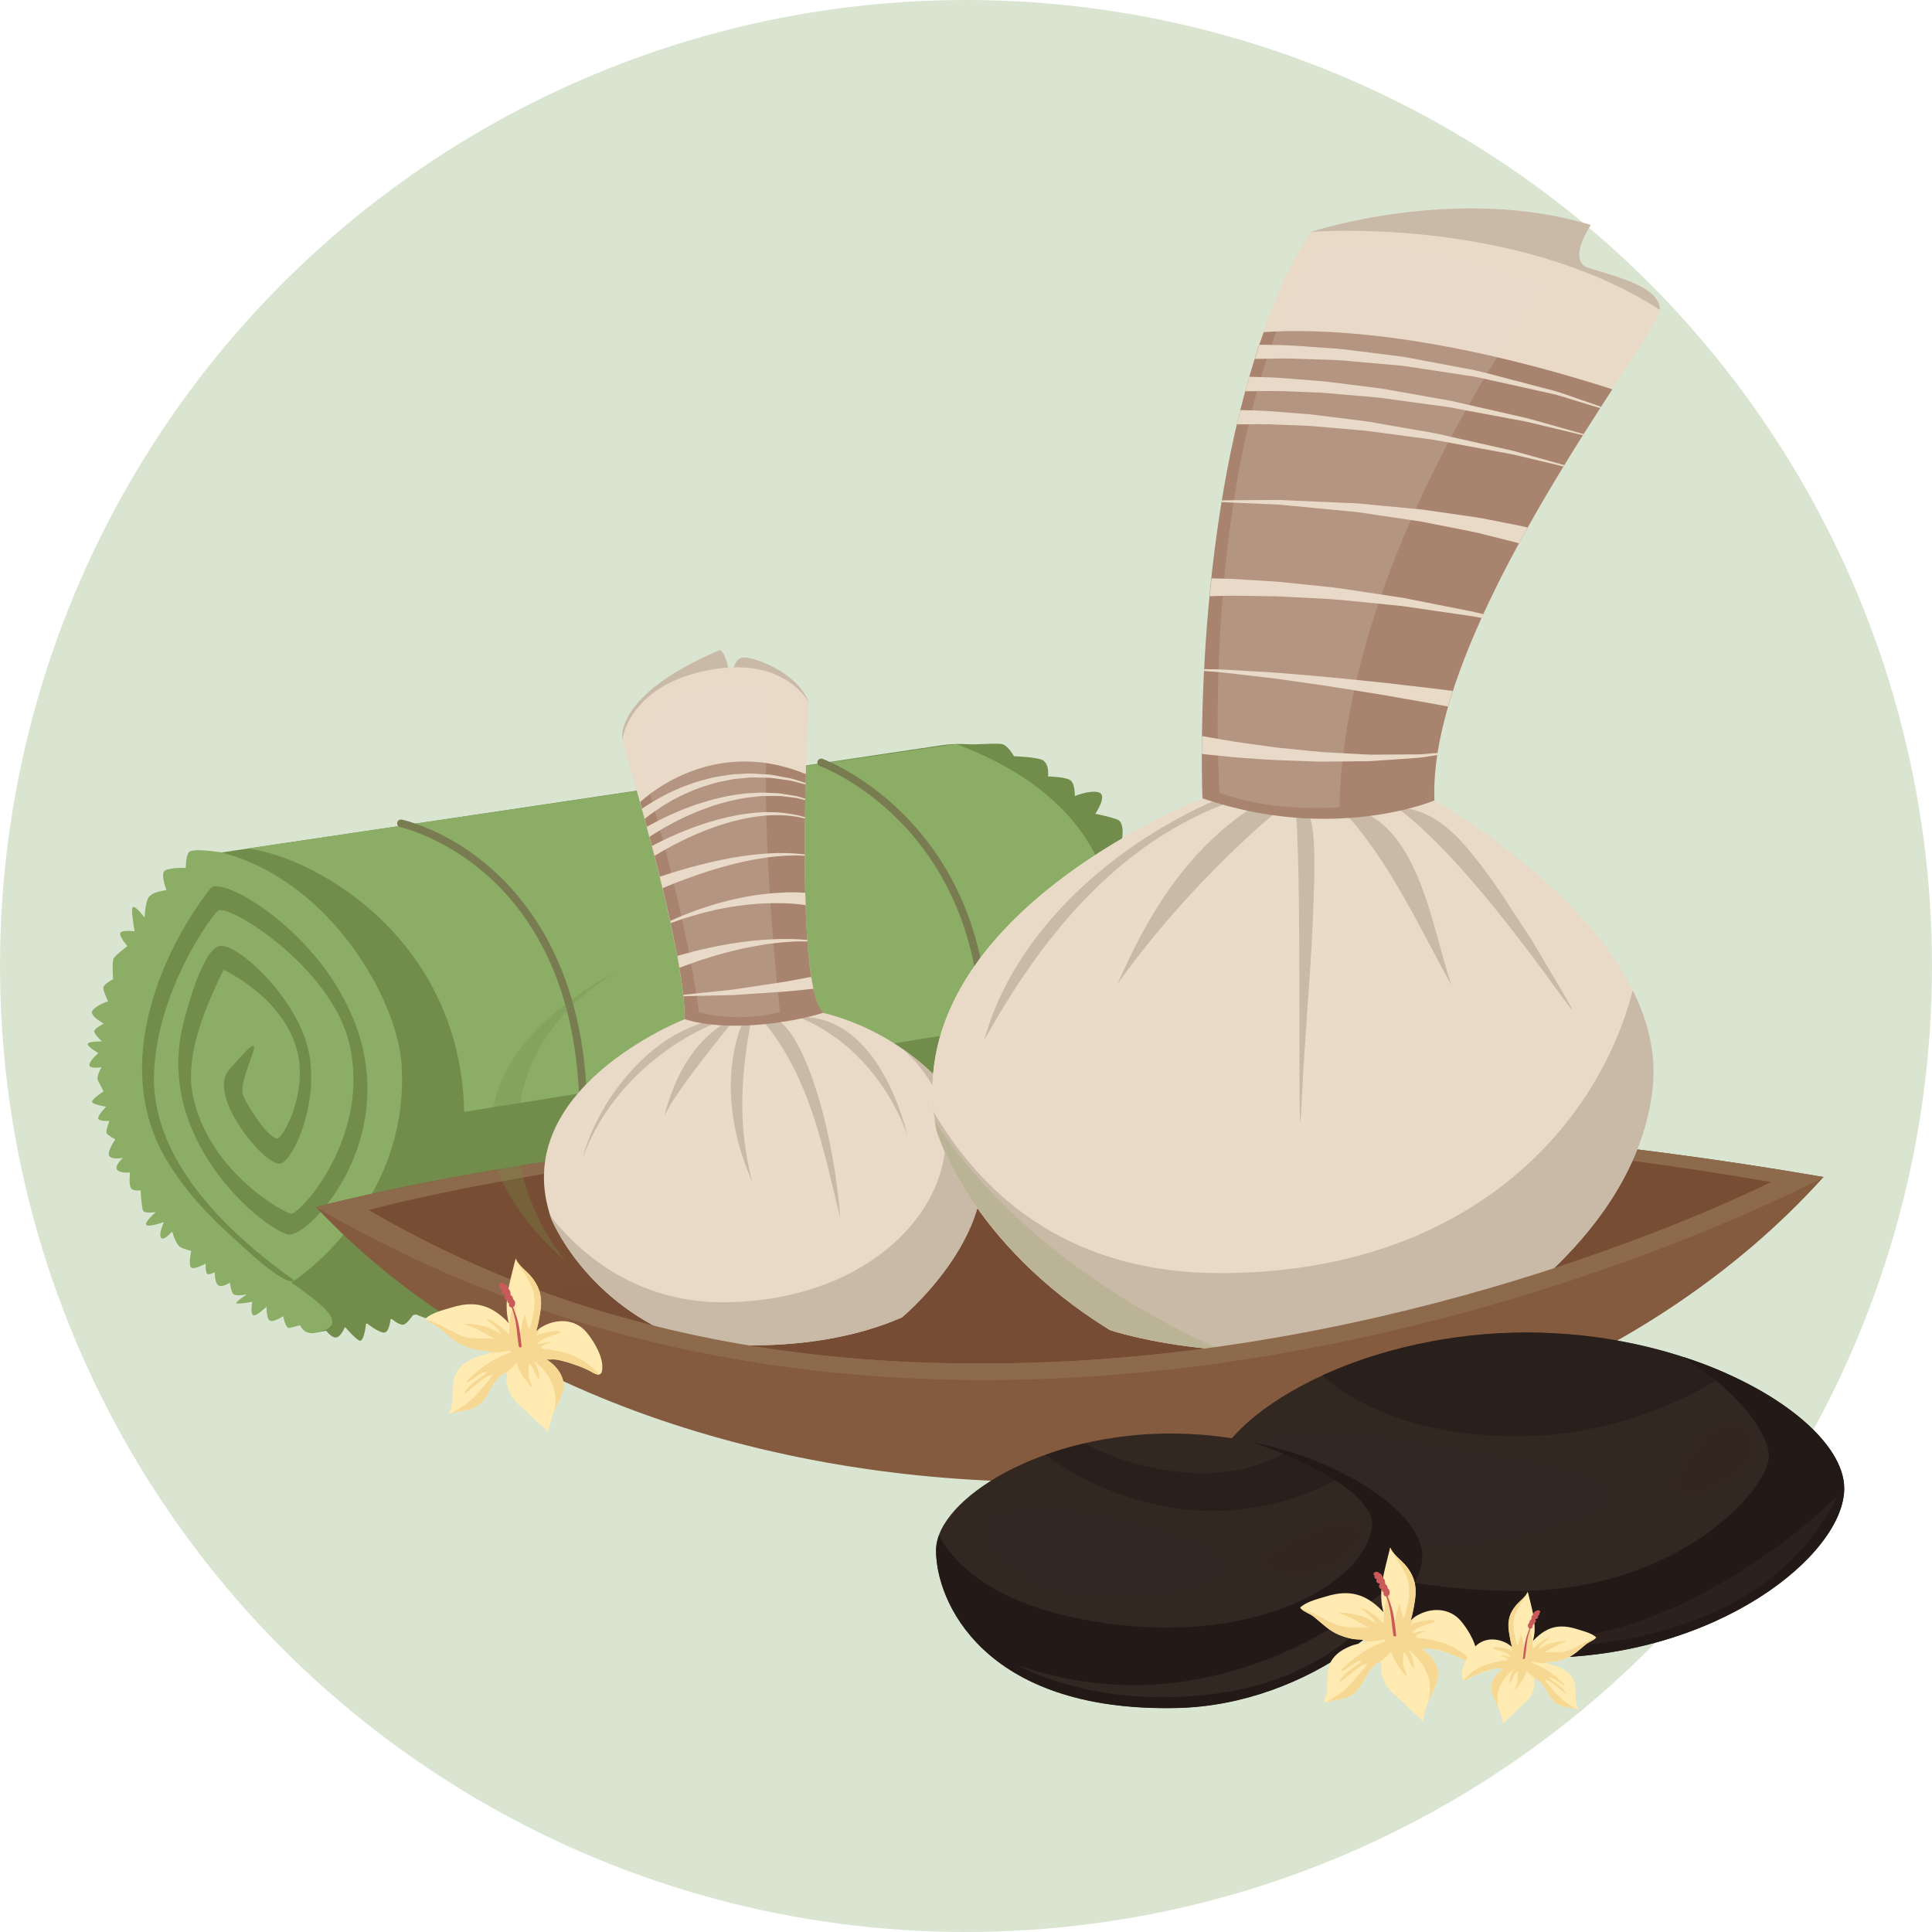 <?xml version="1.0" encoding="UTF-8"?>
<svg xmlns="http://www.w3.org/2000/svg" viewBox="0 0 220 220">
  <defs>
    <style>
      .cls-1, .cls-2 {
        opacity: .6;
      }

      .cls-1, .cls-3, .cls-4, .cls-5 {
        mix-blend-mode: screen;
      }

      .cls-1, .cls-6, .cls-5 {
        fill: #332722;
      }

      .cls-7 {
        fill: #a8846f;
      }

      .cls-2, .cls-8 {
        fill: #231a17;
      }

      .cls-3, .cls-9, .cls-4 {
        fill: #e9dac8;
      }

      .cls-3, .cls-10, .cls-11 {
        opacity: .2;
      }

      .cls-12 {
        fill: #797c51;
      }

      .cls-13 {
        isolation: isolate;
      }

      .cls-14 {
        fill: #8cad66;
      }

      .cls-15, .cls-10 {
        fill: #774e34;
      }

      .cls-10 {
        mix-blend-mode: multiply;
      }

      .cls-4, .cls-16 {
        opacity: .3;
      }

      .cls-17 {
        fill: #c9b9a7;
      }

      .cls-18 {
        fill: #8e6a4c;
      }

      .cls-11 {
        fill: #7e9e54;
      }

      .cls-19 {
        fill: #845b3e;
      }

      .cls-20 {
        fill: #718c4b;
      }

      .cls-21 {
        fill: #d9e5d1;
      }

      .cls-22 {
        fill: #ca5959;
      }

      .cls-23 {
        fill: #ffebb2;
      }

      .cls-24 {
        fill: #f7d892;
      }

      .cls-5 {
        opacity: .4;
      }
    </style>
  </defs>
  <g class="cls-13">
    <g id="Layer_2" data-name="Layer 2">
      <g id="_2" data-name="2">
        <g>
          <circle class="cls-21" cx="110" cy="110" r="110"/>
          <g>
            <g>
              <g>
                <path class="cls-20" d="m132.11,132.6s2.07,1.58,1.72,1.98c-.35.4-2.72-.5-2.72-.5,0,0,.31,1.36-.32,1.77-.64.4-2.68-.75-2.68-.75,0,0,.52,1.25-.22,1.21-.74-.04-3.44-.63-3.44-.63,0,0-.93,1.52-1.58,1.49-.65-.03-2.84-.52-2.84-.52,0,0-.07,1.77-.35,1.9-.28.14-2.06-1.44-2.06-1.44,0,0-.6,1.8-1.05,1.72s-2.1-1.11-2.1-1.11c0,0-1.07,1-1.56,1.1-.49.1-2.14-.39-2.14-.39,0,0,.13,2.02-.39,2.15-.53.12-2.41-1.61-2.41-1.61,0,0-.13.97-.71,1.06s-1.76-.59-1.76-.59c0,0-.73,1.92-1.73,1.74-1-.18-2.14-1-2.14-1,0,0-.76,1.5-1.22,1.41-.45-.08-1.7-.86-1.7-.86,0,0,.94,1.93.27,2-.67.07-2.32-1.61-2.32-1.61,0,0-.54.84-1.04,1.01-.5.17-2.17-.4-2.17-.4,0,0,.15,1.79-.34,1.89-.5.1-1.66-1.5-1.66-1.5,0,0-1.32,1.37-3.24.62,0,0,1.14,1.97.56,2.05-.58.08-2.94-1.6-2.94-1.6,0,0-.27,1.76-.73,1.68-.45-.08-2.21-1.11-2.21-1.11,0,0-.37,1.31-3.29.63,0,0,.81,1.97-.36,1.94-.25,0-1.91-.68-2.77-1.3-.54.04-.15,1.28-.78,1.34-.38.04-1.75-1.11-2.15-1.07-.64.07-.54.61-1.23.69-.46.06-1.7-.34-2.18-.28-.71.09-.44,1.16-1.17,1.27-.58.08-2.17-.8-2.76-.72-.57.08-.34.85-.9.94-.44.07-1.58-.29-2.01-.22-.7.11-.54,1.07-1.19,1.17-.7.11-1.99-.79-2.6-.69-.74.12-.86,1.32-1.43,1.42-1.32.22-2.82-.65-2.82-.65,0,0-.88,1.05-1.55,1.12-.67.07-2.76-.5-2.76-.5,0,0-.08,1.67-1.09,1.58s-2.71-.85-2.71-.85c0,0-.72,1.16-1.21,1.26-.49.1-1.44-.75-1.44-.75,0,0-.13,1.68-.78,1.66-.65-.03-2.02-1.12-2.02-1.12,0,0-.21,2.4-.83,2-.61-.39-1.58-1.54-1.58-1.54,0,0-.45,1.17-1.01,1.21-.57.04-1.16-.82-1.16-.82l94.99-18.89Z"/>
                <path class="cls-14" d="m25.23,97.07s-3.4-.57-3.75,0-.32,1.75-.32,1.75c0,0-1.99-.05-2.44.37-.45.42.24,2.17.24,2.17,0,0-1.71.17-2.08.89-.37.73-.41,2.25-.41,2.25,0,0-1.01-1.38-1.33-1.21-.31.18.2,2.76.2,2.76,0,0-1.63-.21-1.66.26-.03.46.83,1.42.83,1.42,0,0-1.36,1.02-1.57,1.4-.21.38-.06,2.38-.06,2.38,0,0-1.13.54-1.12,1.01,0,.47.66,1.57.5,1.54-.16-.03-1.59.6-1.78,1.13s1.33,1.37,1.33,1.37c0,0-1.07.55-1.08.88-.01.33.88,1.15.88,1.15,0,0-1.5-.04-1.61.27s1.2,1.06,1.2,1.06c0,0-1.04.89-1.03,1.36,0,.47,1.39.25,1.39.25,0,0-.64,1.05-.4,1.52s.63,1.23.63,1.23c0,0-1.3.85-1.31,1.17-.01.33,1.61.57,1.61.57,0,0-1.07,1.07-.89,1.39.18.31,1.27.23,1.27.23,0,0-.5,1.17-.31,1.44.19.27.98.66.98.66,0,0-.91,1.27-.73,1.82s1.58.29,1.58.29c0,0-1.06.98-.62,1.39.44.41,1.43.26,1.43.26,0,0-.17,1.52.15,1.85s1.05.19,1.05.19c0,0,.12,1.9.28,2.3.16.4,1.47.18,1.47.18,0,0-1.27,1.08-1.11,1.44.17.36,2.02-.3,2.02-.3,0,0-.62,1.36-.33,1.79s1.27-.72,1.27-.72c0,0,.42,1.49.93,1.78.51.28,1.25.42,1.25.42,0,0-.39,1.79.05,1.95.44.15,1.59-.49,1.59-.49,0,0-.04.98.16,1.16.2.18.88-.19.88-.19,0,0-.04,1.23.42,1.51.47.27,1.3-.32,1.3-.32,0,0,.11,1.09.44,1.34.33.25,1.5,0,1.5,0,0,0-1.22.8-1.21.99.01.19,1.81-.14,1.81-.14,0,0-.24,1.31.1,1.52.34.2,1.53-.97,1.53-.97,0,0-.02,1.44.41,1.61s1.49-.52,1.49-.52c0,0,.27,1.41.66,1.34s1.26-.32,1.26-.32c0,0,.4,1.14,1.78.88,0,0-18.06-12.2-20.65-20.87-4.42-17.86,9.92-33.8,9.92-33.8Z"/>
                <path class="cls-20" d="m127.04,129.16s2.1.22,2.38-.29c.28-.51-.97-2.47-.97-2.47,0,0,1.72-.54,1.77-.82.05-.27-.66-1.72-.66-1.72,0,0,1.44.58,2.02.31s-.77-1.77-.77-1.77c0,0,1.87-.85,1.91-1.03.03-.18-1.72-1.5-1.72-1.5,0,0,1.58-.98.82-3,0,0,2.3-.65,1.97-1.37-.34-.72-1.42-1.39-1.42-1.39,0,0,1.42-1.58.51-2.87,0,0,1.66-2.57-.23-3.95,0,0,1.05-1.02.5-1.59-.55-.57-.88-.89-.88-.89,0,0,.52-1.45.19-2.17-.33-.72-1.41-1.51-1.41-1.51,0,0,1.99-1.2,1.61-1.64-.38-.44-2.59-.23-2.59-.23,0,0,.73-1.05.35-1.49-.39-.45-1.45-.24-1.45-.24,0,0,.13-1.39-1.25-1.65,0,0,.47-2.2-.49-2.56-.96-.36-2.51-.65-2.51-.65,0,0,1.41-2.05.45-2.42-.96-.36-2.78.4-2.78.4,0,0,.04-1.3-.44-1.75-.48-.45-2.61-.48-2.61-.48,0,0,.22-1.67-.85-1.96-1.07-.29-3.03-.35-3.03-.35,0,0-.69-1.27-1.4-1.39-.71-.12-4.49.12-4.49.12,0,0,16.88,8.35,19.65,14.53,2.77,6.18,5.19,10.06-2.16,29.77Z"/>
                <path class="cls-20" d="m130.87,131.48l-3.82-2.32s9.47-16.25,3.99-28.01c-3.31-7.1-10.09-11.94-14.73-14.57-2.8-1.59-6.02-2.18-9.2-1.7l-81.88,12.19c-11.47,3.77-27.53,34.49,10.73,54.68l94.33-17.07c2.73-.82,2.51-1.9.59-3.2Z"/>
                <polygon class="cls-20" points="127.04 129.16 32.54 146.07 36.55 148.48 130.87 131.48 127.04 129.16"/>
                <path class="cls-14" d="m35.95,151.75c-38.74-18.43-22.64-51.02-10.73-54.68,12.48,3.25,20.06,16.84,20.51,24.18.99,16.16-12.53,24.81-12.53,24.81,3.05,2.21,7.08,4.87,2.74,5.69Z"/>
                <path class="cls-14" d="m28.28,96.61s80.02-11.86,80.62-11.88c25.1,9.4,16.82,30.26,16.82,30.26l-72.87,11.62c-.38-19.5-16.59-28.87-24.56-29.99Z"/>
                <path class="cls-20" d="m24.01,101.13c1.24-1.57,13.77,5.6,17.06,17.32,3.42,12.2-5.48,21.81-7.97,22.13-1.55.2-10.47-6.26-12.42-15.78-.5-2.44-.54-5.09.11-7.88.28-1.19,2.19-8.81,4.22-9.2,2.04-.39,9.33,6.3,10.27,12.7.86,5.94-2.04,11.9-3.4,12.08-1.79.23-8.33-7.74-5.81-10.66,5.92-6.87.68.99,1.65,3.01.89,1.84,2.92,4.75,3.86,4.8.52.02,3.11-4.33,2.46-8.99-.52-3.78-3.55-7.67-8.57-10.23-2.7,5.42-4.3,10.27-3.53,14.2,1.76,8.91,10.72,13.66,11.25,13.58,1.22-.17,9.02-8.94,6.6-19.32-2.06-8.83-13.83-16.03-14.94-15.2-.81.6-7.41,9.73-7.32,19.51.25,9.56,8.77,17.48,16.01,22.63-1.09.77-6.06-4.06-6.97-4.87-2.94-2.63-5.7-5.6-7.7-9.03-6.3-10.77-.27-23.96,5.14-30.81Z"/>
              </g>
              <path class="cls-12" d="m63.62,148.16s-.07,0-.11-.01c-.24-.06-.38-.3-.32-.53,4.46-17.88,3.59-31.97-2.58-41.85-5.97-9.56-14.95-11.57-15.04-11.58-.24-.05-.39-.28-.34-.52.05-.24.28-.39.52-.34.38.08,9.41,2.09,15.59,11.96,6.32,10.1,7.23,24.41,2.7,42.55-.05.2-.23.33-.43.33Z"/>
              <path class="cls-12" d="m108.19,140.3s-.09,0-.14-.02c-.23-.08-.35-.33-.28-.56,14.09-41.89-14.11-52.38-14.4-52.48-.23-.08-.35-.33-.27-.56.08-.23.34-.35.56-.27.29.1,29.3,10.89,14.94,53.59-.06.18-.23.3-.42.3Z"/>
            </g>
            <path class="cls-15" d="m35.99,137.46s73.83-20.3,171.66-3.43c0,0-92.6,49.66-171.66,3.43Z"/>
            <path class="cls-10" d="m58.93,148.2c44.82,16.24,90.69,7.19,119.41-2.22-18.41-3.84-46.78-6.41-55.27-6.38-10.04.04-47.83,3.59-64.14,8.6Z"/>
            <path class="cls-18" d="m35.99,137.46c79.06,46.23,171.66-3.43,171.66-3.43-97.82-16.87-171.66,3.43-171.66,3.43Zm5.97.33s68.7-18.89,159.72-3.19c0,0-36.03,18.45-81.38,20.47-24.78,1.11-52.34-2.08-78.34-17.28Z"/>
            <g>
              <path class="cls-17" d="m70.86,84.27s-1.13-5.06,11.09-10.24c0,0,.61-.05,1.08,2.54l-12.17,7.7Z"/>
              <path class="cls-17" d="m83.37,77.1s.03-2.33,1.46-2.23c1.43.1,5.88,1.72,7.26,5.06l-8.72-2.83Z"/>
              <path class="cls-9" d="m77.92,116.08s-20.3,7.95-15.14,22.71c0,0,3.81,9.61,15.47,13.87,0,0,13.12,2.28,24.45-2.65,0,0,15.02-12.45,6.68-24.08-6.53-9.11-16.18-10.7-16.18-10.7l-15.29.85Z"/>
              <path class="cls-4" d="m98.03,130.71c.09,4.83-11.32,12.55-18.41,12.55-7.09,0-13.77-7.33-14.07-12.16-.3-4.88,9.5-10.58,16.81-10.59,7.31-.01,15.59,5.3,15.67,10.19Z"/>
              <path class="cls-17" d="m109.39,125.93c-2.02-2.81-4.34-4.91-6.59-6.47,3.1,2.78,4.88,6.18,4.9,9.91.05,9.58-10.03,18.91-25.43,18.92-8.64,0-15.27-4.31-19.57-9.8.03.1.06.21.09.31,0,0,3.81,9.61,15.47,13.87,0,0,13.12,2.28,24.45-2.65,0,0,15.02-12.45,6.68-24.08Z"/>
              <path class="cls-9" d="m77.92,116.08s.86-4.89-7.07-31.81c0,0,.67-6.06,9.52-7.9,8.9-1.85,11.7,3.56,11.7,3.56,0,0-1.74,32.89,1.73,35.42,0,0-8.44,4.42-15.89.73Z"/>
              <path class="cls-17" d="m80.38,116.36c-6.7,1.83-12.3,9.01-14.07,15.59,4.09-11.23,14.77-15.27,14.77-15.27-.02-.42-.6-.35-.7-.33Z"/>
              <path class="cls-17" d="m82.79,116.36c-3.99,2.27-6.14,6.68-7.14,10.75,1.24-2.89,7.43-10.28,7.43-10.33,0-.17-.09-.33-.29-.42Z"/>
              <path class="cls-17" d="m84.43,116.75c-.94,2.48-1.3,5.12-1.2,7.77.13,3.45,1.03,6.9,2.42,10.03-.66-2.54-1.02-5.09-1.11-7.66-.18-5.03.94-10.35.94-10.37,0-.18-.06-.34-.26-.44-.04,0-.07-.01-.1-.01-.33,0-.5.42-.67.67Z"/>
              <path class="cls-17" d="m86.81,116.18c5.56,6.56,6.95,14.93,8.87,22.49-.86-11.23-4.68-22.77-8.05-22.77-.28,0-.56.08-.82.27Z"/>
              <path class="cls-17" d="m90.89,115.8c6.14,2.44,10.4,7.86,12.45,13.48-1.42-5.52-5.03-13.5-12.08-13.48-.12,0-.24,0-.37,0Z"/>
              <path class="cls-7" d="m91.77,88.15c-8.95-3.69-16,.6-18.88,3.18,5.74,20.68,5.03,24.71,5.03,24.71,4.78,1.53,12.11.47,15.89-.73-2.36-1.72-2.32-17.16-2.04-27.16Z"/>
              <g>
                <path class="cls-9" d="m76.1,91.39c.57-.37,1.22-.65,1.88-.99.68-.28,1.38-.61,2.13-.84.75-.23,1.5-.49,2.3-.62.39-.07.78-.17,1.18-.23.4-.04.8-.08,1.19-.11.79-.12,1.58-.05,2.34-.04.77-.03,1.49.15,2.19.23.7.06,1.34.25,1.94.41.17.05.33.09.49.13,0-.06,0-.12,0-.17-.15-.04-.29-.09-.44-.14-.59-.19-1.23-.41-1.94-.51-.7-.11-1.44-.33-2.22-.33-.78-.04-1.59-.15-2.4-.07-.41.02-.82.04-1.24.06-.41.04-.82.12-1.23.18-.83.1-1.62.32-2.41.53-.79.21-1.53.51-2.25.77-.7.32-1.39.59-2,.94-.63.32-1.19.66-1.71.98-.29.17-.55.35-.8.53.11.38.21.77.31,1.14.33-.26.68-.54,1.1-.82.48-.34,1-.69,1.59-1.02Z"/>
                <path class="cls-9" d="m77.11,93.46c.56-.28,1.15-.57,1.79-.83.62-.28,1.29-.52,1.97-.76.68-.26,1.4-.42,2.1-.63.72-.15,1.45-.32,2.17-.42.36-.04.72-.08,1.08-.12.36-.05.71-.07,1.06-.06.7.01,1.38-.05,2.02.06.32.04.63.07.93.11.3.02.59.07.87.15.21.05.4.1.59.15,0-.06,0-.11,0-.16-.18-.05-.36-.11-.55-.17-.27-.1-.56-.16-.87-.2-.31-.05-.62-.1-.94-.15-.65-.14-1.34-.11-2.06-.16-.36-.03-.72-.02-1.09.01-.37.02-.74.04-1.12.06-.75.06-1.5.2-2.25.32-.73.18-1.49.31-2.19.54-.71.21-1.42.42-2.07.68-.67.23-1.29.5-1.88.76-.6.25-1.13.53-1.64.77-.51.27-.97.52-1.38.74.1.38.21.77.3,1.14.45-.29.98-.62,1.61-.99.48-.25.98-.56,1.55-.83Z"/>
                <path class="cls-9" d="m83.12,93.62c1.35-.38,2.73-.64,4.05-.75.66-.05,1.3-.06,1.91-.04.61.03,1.18.1,1.71.18.31.06.59.13.87.2,0-.05,0-.1,0-.15-.26-.08-.54-.16-.83-.23-.53-.11-1.11-.21-1.73-.28-.62-.06-1.28-.08-1.96-.07-1.36.04-2.79.23-4.19.55-2.81.62-5.45,1.7-7.36,2.62-.5.24-.95.47-1.35.68.1.38.2.76.29,1.13.43-.27.96-.57,1.57-.91,1.8-.99,4.32-2.18,7.02-2.93Z"/>
                <path class="cls-9" d="m90.24,97.41c.51,0,.98,0,1.4.04,0-.05,0-.1,0-.15-.42-.06-.89-.1-1.4-.13-2.18-.14-5.09.13-7.92.71-2.64.53-5.21,1.29-7.19,1.95.11.45.22.88.32,1.3,1.91-.8,4.45-1.75,7.09-2.48,2.72-.76,5.55-1.22,7.7-1.23Z"/>
                <path class="cls-9" d="m79.52,104.09c.6-.17,1.23-.3,1.86-.46.63-.15,1.29-.25,1.94-.37.65-.11,1.31-.18,1.96-.26.65-.04,1.29-.12,1.91-.13.62-.02,1.22-.04,1.79-.02.57,0,1.1.05,1.59.08.43.04.82.09,1.17.14-.02-.47-.03-.94-.04-1.41-.34-.02-.7-.04-1.09-.05-.52,0-1.09,0-1.68.04-.59.02-1.22.08-1.85.15-.64.06-1.29.19-1.96.28-.66.13-1.32.26-1.98.42-.65.18-1.31.32-1.94.53-.63.21-1.25.39-1.84.6-.58.22-1.15.44-1.68.64-.48.21-.93.41-1.35.59.02.08.04.17.06.25.45-.16.93-.33,1.44-.51.54-.16,1.12-.33,1.71-.51Z"/>
                <path class="cls-9" d="m80.86,108.99c1.08-.33,2.25-.64,3.43-.91.6-.12,1.19-.26,1.78-.36.59-.09,1.17-.21,1.74-.27.57-.06,1.12-.15,1.65-.17.53-.03,1.02-.08,1.49-.08.36,0,.69,0,.99,0,0-.06,0-.11-.01-.17-.31-.02-.63-.05-.98-.07-.47-.04-.97-.02-1.51-.03-.54-.02-1.1.03-1.68.04-.59.01-1.18.09-1.79.13-.61.05-1.22.15-1.84.22-1.23.18-2.45.4-3.58.66-1.13.24-2.18.52-3.07.77-.12.03-.23.07-.34.1.09.48.17.93.24,1.35.18-.07.38-.14.58-.22.84-.31,1.83-.66,2.91-.98Z"/>
                <path class="cls-9" d="m81.79,113.35c.55-.01,1.13-.03,1.71-.04.58-.04,1.17-.08,1.76-.12,1.18-.08,2.36-.16,3.47-.23,1.11-.06,2.14-.2,3.03-.28.31-.03.59-.06.86-.09-.09-.41-.17-.86-.25-1.35-.27.05-.55.1-.86.16-.86.15-1.86.37-2.95.52-1.09.16-2.25.33-3.41.51-.58.09-1.16.17-1.73.26-.57.06-1.14.12-1.69.18-1.1.11-2.12.22-2.99.31-.33.04-.64.07-.93.1,0,.06.01.11.02.16.29,0,.6-.01.94-.02.89-.02,1.92-.04,3.03-.07Z"/>
              </g>
              <path class="cls-3" d="m72.17,84.26s5.63,17.39,7.41,30.99c0,0,4.03,1.32,9.24-.02,0,0-2.71-23.3-1.09-36.71,0,0-10.35-3.01-15.56,5.74Z"/>
            </g>
            <g>
              <path class="cls-9" d="m136.93,90.92s-35.11,13.6-30.31,37.79c0,0,3.64,12.8,19.75,22.74,0,0,16.25,5.69,41.43.02,0,0,18.64-10.6,20.39-27.69,1.82-17.73-24.85-32.63-24.85-32.63l-26.41-.24Z"/>
              <path class="cls-9" d="m136.93,90.92s-1.39-43.55,12.33-64.51c0,0,16.5-5.47,31.88-.79,0,0-2.73,3.99-.34,4.86,2.39.86,8.21,2,8.19,4.81-.02,2.8-26.47,35.87-25.66,55.87,0,0-20.73,9.57-26.41-.24Z"/>
              <path class="cls-9" d="m138.83,144.98c27.71.04,42.95-16.17,47.09-32.18-6.22-12.49-22.58-21.64-22.58-21.64l-26.41-.24s-33.05,12.8-30.63,35.7c6.05,10.31,16.17,18.34,32.52,18.36Z"/>
              <path class="cls-17" d="m185.92,112.79c-4.14,16.02-19.38,32.23-47.09,32.18-16.36-.03-26.47-8.06-32.52-18.36-.06-.54-.08-1.06-.09-1.59.04,1.2.16,2.43.41,3.69,0,0,3.64,12.8,19.75,22.74,0,0,16.25,5.69,41.43.02,0,0,18.64-10.6,20.39-27.69.39-3.84-.55-7.54-2.27-10.99Z"/>
              <path class="cls-4" d="m161.69,120.27c-.43,7.41-18.01,16.42-30.52,16.39-12.57-.04-19.75-13.28-19.7-20.83.04-7.67,23.48-16.94,30.59-15.81,9.72,1.54,20.07,12.73,19.63,20.26Z"/>
              <path class="cls-17" d="m139.87,90.5c-13.01,5.26-24.43,15.63-27.79,27.93,6.25-11.22,14.98-22.67,28.75-27.38-.18-.36-.57-.55-.96-.55Z"/>
              <path class="cls-17" d="m142.55,91.97c-7.55,4.95-12.01,12.53-15.26,20.01,8.36-11.68,17.85-19.35,17.85-19.35,0-.05-.88-.72-1.34-.73-.39,0-.87.07-1.26.07Z"/>
              <path class="cls-17" d="m147.57,92.75c.73,7.12.11,45.13.67,32.36.29-6.44.92-12.96,1.22-19.57.34-7.6.44-13.15-1.05-13.17-.29,0-.59.06-.84.38Z"/>
              <path class="cls-17" d="m152.5,91.9c5.51,5.6,9.22,13.92,12.82,20.36-2.28-6.26-3.75-19.91-12.82-20.36Z"/>
              <path class="cls-17" d="m159.04,91.97c11.44,8.24,28.21,36.73,15.34,15-2.24-3.33-4.12-6.52-6.61-9.55-2.14-2.69-4.87-5.41-8.74-5.45Z"/>
              <path class="cls-7" d="m183.6,44.33c-20.69-6.64-33.79-6.92-39.7-6.51-8.3,23.18-6.97,53.09-6.97,53.09,14.94,5.1,26.41.24,26.41.24-.57-14.19,12.51-34.87,20.26-46.82Z"/>
              <path class="cls-17" d="m180.81,30.48c-2.39-.86.34-4.86.34-4.86-15.38-4.67-31.88.79-31.88.79,0,0,23.01-1.89,39.74,8.87.02-2.82-5.8-3.95-8.19-4.81Z"/>
              <g>
                <path class="cls-9" d="m149.78,40.92c1.35.05,2.78.06,4.24.23,1.47.13,2.98.27,4.52.4,1.54.09,3.07.42,4.62.62,1.54.23,3.09.47,4.6.7,1.5.29,2.96.65,4.38.95,1.42.32,2.79.62,4.08.91,1.31.25,2.48.69,3.58,1.01.86.26,1.67.51,2.41.74.04-.06.07-.11.11-.16-.74-.26-1.55-.54-2.42-.84-1.1-.35-2.25-.85-3.55-1.14-1.29-.34-2.65-.69-4.05-1.06-1.41-.36-2.86-.78-4.36-1.12-1.51-.29-3.06-.58-4.6-.87-1.55-.26-3.08-.65-4.63-.8-1.55-.19-3.07-.38-4.54-.57-1.47-.22-2.91-.28-4.28-.38-1.37-.08-2.66-.21-3.86-.24-.94-.02-1.81-.03-2.61-.05-.18.54-.36,1.08-.53,1.62.93-.02,1.96-.03,3.09-.05,1.18-.01,2.46.07,3.81.1Z"/>
                <path class="cls-9" d="m145.83,44.53c1.09.04,2.26.09,3.51.14,1.25.02,2.55.17,3.9.28,1.35.12,2.75.22,4.16.38,1.41.19,2.84.38,4.26.58,1.42.22,2.87.34,4.25.63,1.39.26,2.75.51,4.07.76,1.32.25,2.59.48,3.8.71,1.19.28,2.31.55,3.35.8,1.16.28,2.2.53,3.12.75.03-.04.06-.09.08-.13-.91-.26-1.95-.55-3.12-.88-1.03-.29-2.14-.6-3.32-.93-1.2-.27-2.46-.56-3.77-.86-1.31-.3-2.67-.61-4.05-.92-1.37-.35-2.82-.52-4.24-.8-1.43-.25-2.86-.5-4.26-.75-1.42-.21-2.82-.36-4.18-.54-1.36-.16-2.67-.36-3.93-.43-1.26-.1-2.45-.19-3.55-.28-1.1-.08-2.12-.08-3.02-.12-.22-.01-.42-.01-.63-.02-.16.55-.32,1.1-.47,1.65.34,0,.69-.01,1.07-.01.88,0,1.88-.03,2.96,0Z"/>
                <path class="cls-9" d="m144.33,48.31c1.08.04,2.26.09,3.5.13,1.24.02,2.54.17,3.89.28,1.35.12,2.74.22,4.15.37,1.4.19,2.83.38,4.25.57,1.42.21,2.86.33,4.23.62,1.38.26,2.74.51,4.06.75,1.32.24,2.59.48,3.79.7,1.19.28,2.31.55,3.34.79.91.22,1.74.41,2.49.6.03-.05.06-.1.1-.16-.76-.21-1.59-.45-2.51-.7-1.02-.29-2.13-.6-3.31-.92-1.19-.27-2.46-.56-3.76-.85-1.31-.3-2.66-.6-4.04-.91-1.37-.35-2.81-.52-4.22-.79-1.42-.25-2.85-.5-4.25-.74-1.41-.21-2.81-.36-4.17-.54-1.36-.16-2.66-.36-3.92-.43-1.25-.1-2.44-.19-3.54-.27-1.1-.07-2.11-.08-3.01-.11-.06,0-.11,0-.17,0-.13.54-.26,1.08-.39,1.62.18,0,.34,0,.53,0,.88,0,1.87-.03,2.95,0Z"/>
                <path class="cls-9" d="m145.63,57.46c1.21.12,2.48.24,3.8.36,1.32.13,2.67.25,4.05.39,1.38.1,2.76.38,4.15.56,1.38.2,2.76.41,4.12.61,1.34.26,2.66.52,3.94.77,1.27.26,2.51.48,3.64.79,1.14.29,2.22.56,3.22.81.14.04.27.08.41.12.33-.6.66-1.2.99-1.8-.27-.06-.53-.13-.82-.19-1.03-.2-2.15-.43-3.34-.66-1.18-.26-2.45-.42-3.75-.61-1.31-.19-2.66-.38-4.03-.58-1.39-.13-2.79-.27-4.2-.4-1.41-.11-2.81-.32-4.21-.35-1.4-.06-2.77-.12-4.1-.18-1.33-.06-2.62-.11-3.84-.17-1.22,0-2.38.01-3.45.02-1.14,0-2.17.02-3.08.03-.01.07-.02.14-.03.2.92.04,1.95.08,3.1.13,1.06.05,2.21.1,3.43.15Z"/>
                <path class="cls-9" d="m143.46,67.88c.61,0,1.23.01,1.86.02.63.03,1.28.07,1.94.1,1.32.07,2.68.14,4.06.21,1.38.09,2.77.26,4.17.38,1.39.14,2.79.28,4.16.42,1.36.2,2.7.39,3.99.58,1.29.19,2.54.37,3.73.54.47.07.91.15,1.35.24.06-.14.13-.28.2-.43-.46-.12-.92-.23-1.41-.33-1.17-.23-2.41-.48-3.7-.73-1.29-.26-2.62-.52-3.97-.79-1.37-.21-2.76-.42-4.15-.63-1.4-.2-2.79-.44-4.17-.6-1.39-.14-2.76-.29-4.08-.42-.66-.07-1.32-.14-1.96-.2-.64-.04-1.27-.08-1.88-.12-1.23-.08-2.39-.15-3.46-.21-.78-.02-1.5-.04-2.18-.05-.07.69-.14,1.36-.21,2.03.72-.02,1.48-.04,2.32-.06,1.06.01,2.2.02,3.41.04Z"/>
                <path class="cls-9" d="m142.46,76.95c1.04.13,2.14.23,3.26.39,2.25.33,4.66.64,7.04,1.03,2.38.39,4.76.75,6.98,1.16,1.86.32,3.6.63,5.15.92.17-.59.35-1.18.54-1.77-1.62-.21-3.44-.43-5.39-.65-2.25-.28-4.67-.51-7.09-.76-2.42-.25-4.86-.43-7.14-.63-1.14-.1-2.25-.14-3.3-.21-1.05-.06-2.04-.12-2.96-.17-.89-.06-1.71-.04-2.44-.06,0,.07,0,.14-.01.21.73.06,1.54.09,2.42.2.91.1,1.89.22,2.93.34Z"/>
                <path class="cls-9" d="m144.39,86.49c.99.09,2.02.09,3.07.14,1.04.03,2.1.09,3.16.1,1.06-.01,2.12-.02,3.16-.03,1.04-.03,2.06.02,3.06-.08.99-.07,1.95-.14,2.86-.2.91-.08,1.76-.09,2.55-.22.51-.08.98-.15,1.43-.22.01-.08.02-.17.03-.25-.46.04-.95.08-1.48.13-.78.08-1.64.03-2.54.05-.9,0-1.85.01-2.83.02-.98.04-2-.07-3.02-.11-1.03-.06-2.07-.11-3.12-.17-1.04-.08-2.08-.2-3.11-.3-1.02-.12-2.04-.18-3.01-.33-1.94-.28-3.77-.5-5.31-.78-.91-.15-1.71-.29-2.41-.42,0,.72-.01,1.4-.02,2.03.63.07,1.34.15,2.1.22,1.58.19,3.45.29,5.43.44Z"/>
              </g>
              <path class="cls-3" d="m138.87,90.24s-2.66-39.43,10.99-61.97c0,0,12.65-1.71,25.94,4.53,0,0-22.53,29.59-23.29,59.11,0,0-7.36.73-13.64-1.66Z"/>
              <path class="cls-11" d="m106.48,127.75c.05.32.08.64.15.96,0,0,3.64,12.8,19.75,22.74,0,0,4.57,1.6,12.61,2.26-14.51-6.48-25.95-15.9-32.5-25.96Z"/>
            </g>
            <path class="cls-19" d="m35.99,137.46c39.7,42.28,130.43,42.28,171.66-3.43,0,0-37.82,19.99-85.75,22.56-27.07,1.45-57.37-2.45-85.9-19.13Z"/>
            <path class="cls-18" d="m201.28,134.8c-4.06,2-38.41,18.37-80.97,20.27-24.78,1.11-52.34-2.08-78.34-17.28,0,0,.14-.04.41-.11l-6.23-.14c79.03,46.08,171.51-3.51,171.51-3.51l-6.37.77h0Z"/>
            <g class="cls-16">
              <path class="cls-20" d="m70.48,110.48c-5.76,2.98-17.97,10.95-13.63,23.36,0,0,2.03,5.1,7.57,9.75-7.41-9.04-8.92-24.22,6.06-33.12Z"/>
            </g>
            <g>
              <path class="cls-6" d="m210,169.48c0,7.58-14.52,19.29-34.5,19.29s-37.83-11.71-37.83-19.29,16.19-17.74,36.16-17.74,36.16,10.16,36.16,17.74Z"/>
              <path class="cls-2" d="m150.61,156.61c3.22,3.02,10.4,6.93,22.11,6.93,10.32,0,18.9-3.78,23.91-7.13-6.22-2.77-14.15-4.68-22.8-4.68s-16.94,1.99-23.23,4.87Z"/>
              <path class="cls-8" d="m191.67,154.52c6.16,3.87,9.75,8.65,9.75,11.31,0,3.65-10.19,15.33-28.69,15.33s-33.94-6.81-33.94-15.33c-.73,1.25-1.11,2.48-1.11,3.65,0,7.58,17.86,19.29,37.83,19.29s34.5-11.71,34.5-19.29c0-5.12-7.39-11.41-18.33-14.96Z"/>
              <path class="cls-1" d="m183.6,170.25c-.61,3.08-18.08,7.76-29.3,5.66-6.99-1.31-12.48-7.06-11.87-10.14.61-3.08,8.85-3.49,15.82-2.12,6.97,1.37,25.95,3.52,25.35,6.6Z"/>
              <path class="cls-5" d="m196.42,168.76c-2.38,1.47-4.77,1.92-5.32,1.02-.55-.9,1.93-5.76,4.32-7.23,2.38-1.47,7.86,1.99,1,6.2Z"/>
              <path class="cls-1" d="m209.3,170.25s-5.46,5.75-14.37,10.63c-6.43,3.53-14.72,6.91-26.89,5.93,0,0,14.7,3.15,28.96-4.12,4.92-2.57,9.38-6.5,12.3-12.45Z"/>
            </g>
            <g>
              <path class="cls-6" d="m161.96,177.23c-.08,5.72-12.69,16.92-27.98,17.25-22.13.48-27.47-12.31-27.39-18.03.08-5.72,12.06-13.42,27.35-13.21,15.29.21,28.1,8.27,28.02,13.98Z"/>
              <path class="cls-8" d="m161.96,177.23c.06-4.59-8.19-10.69-19.37-13.02,8.45,2.93,14.02,6.7,13.64,9.63-.83,6.39-12.82,13.28-29.78,11.07-11.27-1.47-17.12-5.6-19.53-10.07-.2.56-.31,1.1-.32,1.63-.08,5.72,5.26,18.51,27.39,18.03,15.29-.33,27.9-11.54,27.98-17.25Z"/>
              <path class="cls-2" d="m133.94,167.58c-4.31-.56-7.74-1.74-10.43-3.23-1.57.36-3.06.8-4.46,1.31,3.22,2.46,8.83,5.31,15.55,6.18,7.93,1.03,15.17-1.72,18.53-3.97-1.91-.99-4.08-1.87-6.43-2.6-3.3,1.86-7.58,2.99-12.77,2.31Z"/>
              <path class="cls-1" d="m140.14,178.39c-.32,2.47-9.7,4.35-17.52,3.33s-12.56-7.66-10.32-8.75c8.24-3.99,28.12,3.21,27.83,5.42Z"/>
              <path class="cls-5" d="m151.36,178.42c-2.05,1.16-6.95.67-7.42-.39-.47-1.05,4.29-3.18,6.45-4.14,3.26-1.45,8.17.43.97,4.52Z"/>
              <path class="cls-6" d="m115.93,189.64s9.66,5.56,24.35,2.92c14.7-2.64,19.77-13.6,19.77-13.6-1.73,2.11-20.5,18.9-44.13,10.68Z"/>
            </g>
            <g>
              <g>
                <path class="cls-23" d="m51.16,161.01s.07-.02.11-.04c0,0,.01,0,.01,0,.58-.18,1.17-.25,1.75-.38.75-.16,1.46-.41,2-1.1.77-.99,1.17-2.43,2.32-3.08.11-.06.18-.08.24-.08.26,0,.08.54.09.82.03.61.23,1.22.53,1.75.32.55.79,1,1.27,1.41.49.42.93.88,1.4,1.34.49.48,1.11.88,1.51,1.44.2-.76.37-1.51.66-2.24,0,0,0-.02,0-.03.03-.05.04-.1.07-.15.53-1.24,1.42-2.47.88-3.85-.35-.9-1-1.51-1.75-2.02-.12-.08-.24-.16-.37-.24.05,0,.1.01.15.02.2.03.39.06.59.09.28.05.57.11.85.17.74.16,1.46.37,2.17.63,0,0,.01,0,.02,0,.39.14.78.29,1.15.46.43.19,1.05.68,1.43.59h0c.16-.04.28-.17.32-.45.24-1.43-.92-3.35-1.79-4.38-1.28-1.51-3.36-1.58-5.02-.62-.13.07-.25.15-.35.24-.13.1-.25.2-.37.31.24-.78.38-1.61.49-2.31.24-1.59-.06-2.81-1.11-4.03-.52-.6-1.4-1.21-1.7-1.97-.01.04-.02.09-.03.14-.43,1.83-1.07,3.79-.98,5.68.02.52.1,1.04.25,1.55-.54-.58-1.14-1.1-1.8-1.48-1.56-.91-3.17-.81-4.84-.28-.83.26-2.2.58-2.85,1.24.02.04.05.08.09.11.33.37,1.02.58,1.43.9.96.76,1.75,1.62,2.91,2.09.49.2,1.01.36,1.53.46.46.09,1.03.03,1.46.17-.04.05-.09.09-.15.14-.36.24-1.06.32-1.4.46-.96.39-1.88.9-2.38,1.86-.51.99-.33,2.07-.42,3.13-.04.54-.24,1.02-.38,1.53Z"/>
                <path class="cls-24" d="m58.29,154.31c.08,0,.16-.02.23-.02.06-.01.11-.02.16-.03,0,0,.01,0,.02,0,.03,0,.06-.01.08-.02.17-.03.32-.08.46-.15.03-.02.07-.03.1-.05,0,0,.01,0,.01,0h0c.2-.11.38-.24.55-.4.23-.21.44-.48.67-.78.17-.23.33-.45.46-.69.16-.27.29-.55.39-.84-.13.1-.25.2-.37.31.24-.78.38-1.61.49-2.31.24-1.59-.06-2.81-1.11-4.03-.52-.6-1.4-1.21-1.7-1.97-.01.04-.02.09-.03.14.13.23.27.44.42.64.5.71.99,1.48,1.35,2.27.45.98.49,2.05.28,3.1-.08.42-.18.83-.28,1.24-.05.19-.06.47-.23.58-.13-.18-.15-.41-.2-.61-.09-.34-.24-.67-.25-1.03-.17.34-.26.77-.36,1.14-.1.39-.09.93-.32,1.25-.29-1.08-.37-2.23-.49-3.35-.21.19-.34.5-.41.78-.12.56-.19,1.2-.23,1.78-.02.23-.01.46,0,.69.02.42.07.84.12,1.26.03.18.05.35.07.52v.05s.05.17.05.17v.03s.09.34.09.34Z"/>
                <path class="cls-24" d="m58.52,154.39s.06.08.1.11h0s.02.02.02.02c.02.02.04.04.07.05.12.08.26.15.43.18.61.16,1.44.07,1.89.08.41,0,.81-.01,1.22-.03.19,0,.37-.01.56,0,.22,0,.44.01.66.04.06,0,.13.01.19.02.69.11,1.34.32,1.97.6,0,0,.01,0,.02,0,.39.14.78.29,1.15.46.43.19,1.05.68,1.43.59-.07-.07-.13-.14-.19-.2-.75-.77-1.55-1.4-2.53-1.84-.9-.41-1.93-.63-2.9-.79-.26-.04-.78,0-.97-.21.12-.36.83-.46,1.13-.64-.24-.06-.61.03-.87.07-.19.03-.5.18-.69.1.13-.31.65-.49.93-.64.54-.28,1.25-.33,1.73-.68-.32-.23-1.09-.05-1.46,0-.5.07-.97.23-1.42.44h0c-.11.06-.23.12-.34.18-.35.21-1.17.63-1.15,1.16,0,0,0,0,0,.01l-.23.19h-.01s-.22.2-.22.2l-.25.21-.13.11h-.02s-.12.12-.12.12l-.04.03Z"/>
                <path class="cls-24" d="m60.26,155.27c.52.41.69,1.32,1.11,1.83.16-.57-.25-1.74-.59-2.15,1.43,1.09,2.53,2.74,2.46,4.61,0,.41-.09.85-.19,1.28.03-.05.04-.1.07-.15.53-1.24,1.42-2.47.88-3.85-.35-.9-1-1.51-1.75-2.02.19,0,.37-.01.56,0-.06-.05-.12-.09-.18-.12-.35-.24-.76-.42-1.18-.51l-1.56-.53-.36-.12-.57-.19-.08-.03c-.05.12-.09.24-.11.37h0s0,0,0,.02c0,.04-.02.07-.03.11-.03.15-.04.3-.04.45,0,0,0,.01,0,.01,0,.06,0,.1,0,.15,0,.06,0,.12,0,.17.02.2.06.4.12.61.31,1.05,1.06,2.05,1.73,2.78.07-.31-.26-.82-.32-1.15-.08-.46-.05-1.08.02-1.55Z"/>
                <path class="cls-24" d="m51.29,160.97c.58-.18,1.17-.25,1.75-.38.75-.16,1.46-.41,2-1.1.77-.99,1.17-2.43,2.32-3.08.11-.06.18-.08.24-.08.4-.35.88-.73,1.24-1.14.12-.13.22-.28.31-.43.1-.19.17-.38.19-.58,0-.02,0-.04,0-.06h0s0-.06,0-.08h0c0-.1-.01-.2-.04-.31,0-.01,0-.04-.02-.05.03,0,.04-.02.05-.02-.02,0-.03,0-.06,0-.06,0-.16.03-.26.06,0,0-.02.01-.03.01-.04.01-.08.02-.13.04-.04.01-.08.02-.12.04-.17.06-.34.11-.51.17,0,0-.01,0-.02,0-.2.07-.39.14-.59.22-.87.35-1.67.77-2.43,1.32-.59.42-1.17.89-1.68,1.4-.12.12-.39.33-.35.5.79-.29,1.45-1.15,2.31-1.23-.34.51-1.07.81-1.52,1.22-.4.36-.91.82-1.09,1.34.5-.32.93-.77,1.42-1.12.46-.34,1.23-1.06,1.84-1.07-.32.55-.88,1.06-1.28,1.56-.54.68-1.11,1.29-1.82,1.8-.52.37-1.12.77-1.74,1.05Z"/>
                <path class="cls-24" d="m58.77,153.67s-.02,0-.02,0c0,0,.01,0,.02.01.03.02.06.05.1.08.07.06.14.11.21.17.09.08.18.16.27.25,0,0,0,0,.01,0v-.07s-.05-.38-.05-.38v-.06s0-.03,0-.03v-.04c-.18,0-.34.03-.51.06Z"/>
                <path class="cls-24" d="m48.55,150.28c.33.37,1.02.58,1.43.9.96.76,1.75,1.62,2.91,2.09.49.2,1.01.36,1.53.46.46.09,1.03.03,1.46.17-.04.05-.09.09-.15.14.35,0,.7-.03,1.05-.05.66-.04,1.31-.22,1.97-.32-.82-.65-1.79-1.15-2.83-1.25-1.08-.1-2.17.13-3.22-.26-1-.37-1.94-.97-2.91-1.41-.4-.19-.82-.34-1.24-.48Z"/>
                <path class="cls-24" d="m59.05,153.63c-.11-.69-.75-1.36-1.23-1.82-.66-.63-1.58-1.43-2.48-1.67.5.6,1.39,1.02,1.72,1.75-.72-.43-1.4-.75-2.24-.92-.45-.09-1.5-.38-1.95-.15,1.04.25,2.07.87,2.99,1.39.76.43,1.47.91,2.1,1.51.23.22.6.5.68.83l.42-.92Z"/>
              </g>
              <path class="cls-22" d="m59.39,153.29c-.12-1.19-.24-2.42-.64-3.56-.1-.29-.22-.59-.33-.88.01,0,.02,0,.04-.02.19-.12.24-.39.18-.59-.04-.12-.12-.22-.21-.3-.01-.14-.06-.28-.16-.38-.04-.04-.08-.07-.13-.1,0-.15,0-.29-.05-.42-.04-.12-.12-.23-.22-.29,0-.04,0-.07-.01-.11-.06-.19-.2-.35-.38-.43-.18-.15-.46-.21-.63,0-.08.1-.02.25.08.29,0,.05-.02.1-.02.15.02.15.13.26.28.26-.19.22.08.56.32.48,0,.01,0,.02,0,.04,0-.08,0,0,0,.01,0,.03-.01.05-.02.08,0,0,0,.03-.02.06-.1.23.06.45.29.46-.03.13.04.32.17.36,0,0,.03.01.05.02,0,.02-.02.03-.02.05-.06.23.1.41.3.41.11.31.21.63.3.95.3,1.13.32,2.31.51,3.46.03.2.35.2.33-.02Z"/>
            </g>
            <g>
              <g>
                <path class="cls-23" d="m150.75,193.91s.07-.02.11-.04c0,0,.01,0,.01,0,.58-.18,1.17-.25,1.75-.38.75-.16,1.46-.41,2-1.1.77-.99,1.17-2.43,2.32-3.08.11-.06.18-.08.24-.08.26,0,.08.54.09.82.03.61.23,1.22.53,1.75.32.55.79,1,1.27,1.41.49.42.93.88,1.4,1.34.49.48,1.11.88,1.51,1.44.2-.76.37-1.51.66-2.24,0,0,0-.02,0-.03.03-.05.04-.1.07-.15.53-1.24,1.42-2.47.88-3.85-.35-.9-1-1.51-1.75-2.02-.12-.08-.24-.16-.37-.24.05,0,.1.01.15.02.2.03.39.06.59.09.28.05.57.11.85.17.74.16,1.46.37,2.17.63,0,0,.01,0,.02,0,.39.14.78.29,1.15.46.43.19,1.05.68,1.43.59h0c.16-.04.28-.17.32-.45.24-1.43-.92-3.35-1.79-4.38-1.28-1.51-3.36-1.58-5.02-.62-.13.07-.25.15-.35.24-.13.1-.25.2-.37.31.24-.78.38-1.61.49-2.31.24-1.59-.06-2.81-1.11-4.03-.52-.6-1.4-1.21-1.7-1.97-.01.04-.02.09-.03.14-.43,1.83-1.07,3.79-.98,5.68.02.52.1,1.04.25,1.55-.54-.58-1.14-1.1-1.8-1.48-1.56-.91-3.17-.81-4.84-.28-.83.26-2.2.58-2.85,1.24.02.04.05.08.09.11.33.37,1.02.58,1.43.9.96.76,1.75,1.62,2.91,2.09.49.2,1.01.36,1.53.46.46.09,1.03.03,1.46.17-.04.05-.09.09-.15.14-.36.24-1.06.32-1.4.46-.96.39-1.88.9-2.38,1.86-.51.99-.33,2.07-.42,3.13-.04.54-.24,1.02-.38,1.53Z"/>
                <path class="cls-24" d="m157.88,187.22c.08,0,.16-.02.23-.02.06-.01.11-.02.16-.03,0,0,.01,0,.02,0,.03,0,.06-.01.08-.02.17-.03.32-.08.46-.15.03-.02.07-.03.1-.05,0,0,.01,0,.01,0h0c.2-.11.38-.24.55-.4.23-.21.44-.48.67-.78.17-.23.33-.45.46-.69.16-.27.29-.55.39-.84-.13.1-.25.2-.37.31.24-.78.38-1.61.49-2.31.24-1.59-.06-2.81-1.11-4.03-.52-.6-1.4-1.21-1.7-1.97-.01.04-.02.09-.03.14.13.23.27.44.42.64.5.71.99,1.48,1.35,2.27.45.98.49,2.05.28,3.1-.08.42-.18.83-.28,1.24-.05.19-.06.47-.23.58-.13-.18-.15-.41-.2-.61-.09-.34-.24-.67-.25-1.03-.17.34-.26.77-.36,1.14-.1.39-.09.93-.32,1.25-.29-1.08-.37-2.23-.49-3.35-.21.19-.34.5-.41.78-.12.56-.19,1.2-.23,1.78-.02.23-.01.46,0,.69.02.42.07.84.12,1.26.03.18.05.35.07.52v.05s.05.17.05.17v.03s.09.34.09.34Z"/>
                <path class="cls-24" d="m158.11,187.3s.06.08.1.11h0s.02.02.02.02c.02.02.04.04.07.05.12.08.26.15.43.18.61.16,1.44.07,1.89.08.41,0,.81-.01,1.22-.03.19,0,.37-.01.56,0,.22,0,.44.01.66.04.06,0,.13.01.19.02.69.11,1.34.32,1.97.6,0,0,.01,0,.02,0,.39.14.78.29,1.15.46.43.19,1.05.68,1.43.59-.07-.07-.13-.14-.19-.2-.75-.77-1.55-1.4-2.53-1.84-.9-.41-1.93-.63-2.9-.79-.26-.04-.78,0-.97-.21.12-.36.83-.46,1.13-.64-.24-.06-.61.03-.87.07-.19.03-.5.18-.69.1.13-.31.65-.49.93-.64.54-.28,1.25-.33,1.73-.68-.32-.23-1.09-.05-1.46,0-.5.07-.97.23-1.42.44h0c-.11.06-.23.12-.34.18-.35.21-1.17.63-1.15,1.16,0,0,0,0,0,.01l-.23.19h-.01s-.22.2-.22.2l-.25.21-.13.11h-.02s-.12.12-.12.12l-.04.03Z"/>
                <path class="cls-24" d="m159.85,188.17c.52.41.69,1.32,1.11,1.83.16-.57-.25-1.74-.59-2.15,1.43,1.09,2.53,2.74,2.46,4.61,0,.41-.09.85-.19,1.28.03-.05.04-.1.07-.15.53-1.24,1.42-2.47.88-3.85-.35-.9-1-1.51-1.75-2.02.19,0,.37-.01.56,0-.06-.05-.12-.09-.18-.12-.35-.24-.76-.42-1.18-.51l-1.56-.53-.36-.12-.57-.19-.08-.03c-.05.12-.09.24-.11.37h0s0,0,0,.02c0,.04-.02.07-.03.11-.03.15-.04.3-.04.45,0,0,0,.01,0,.01,0,.06,0,.1,0,.15,0,.06,0,.12,0,.17.02.2.06.4.12.61.31,1.05,1.06,2.05,1.73,2.78.07-.31-.26-.82-.32-1.15-.08-.46-.05-1.08.02-1.55Z"/>
                <path class="cls-24" d="m150.88,193.87c.58-.18,1.17-.25,1.75-.38.75-.16,1.46-.41,2-1.1.77-.99,1.17-2.43,2.32-3.08.11-.06.18-.08.24-.08.4-.35.88-.73,1.24-1.14.12-.13.22-.28.31-.43.1-.19.17-.38.19-.58,0-.02,0-.04,0-.06h0s0-.06,0-.08h0c0-.1-.01-.2-.04-.31,0-.01,0-.04-.02-.05.03,0,.04-.02.05-.02-.02,0-.03,0-.06,0-.06,0-.16.03-.26.06,0,0-.02.01-.03.01-.04.01-.08.02-.13.04-.04.01-.08.02-.12.04-.17.06-.34.11-.51.17,0,0-.01,0-.02,0-.2.07-.39.14-.59.22-.87.35-1.67.77-2.43,1.32-.59.42-1.17.89-1.68,1.4-.12.12-.39.33-.35.5.79-.29,1.45-1.15,2.31-1.23-.34.51-1.07.81-1.52,1.22-.4.36-.91.82-1.09,1.34.5-.32.93-.77,1.42-1.12.46-.34,1.23-1.06,1.84-1.07-.32.55-.88,1.06-1.28,1.56-.54.68-1.11,1.29-1.82,1.8-.52.37-1.12.77-1.74,1.05Z"/>
                <path class="cls-24" d="m158.36,186.57s-.02,0-.02,0c0,0,.01,0,.02.01.03.02.06.05.1.08.07.06.14.11.21.17.09.08.18.16.27.25,0,0,0,0,.01,0v-.07s-.05-.38-.05-.38v-.06s0-.03,0-.03v-.04c-.18,0-.34.03-.51.06Z"/>
                <path class="cls-24" d="m148.15,183.18c.33.37,1.02.58,1.43.9.96.76,1.75,1.62,2.91,2.09.49.2,1.01.36,1.53.46.46.09,1.03.03,1.46.17-.04.05-.09.09-.15.14.35,0,.7-.03,1.05-.05.66-.04,1.31-.22,1.97-.32-.82-.65-1.79-1.15-2.83-1.25-1.08-.1-2.17.13-3.22-.26-1-.37-1.94-.97-2.91-1.41-.4-.19-.82-.34-1.24-.48Z"/>
                <path class="cls-24" d="m158.64,186.54c-.11-.69-.75-1.36-1.23-1.82-.66-.63-1.58-1.43-2.48-1.67.5.6,1.39,1.02,1.72,1.75-.72-.43-1.4-.75-2.24-.92-.45-.09-1.5-.38-1.95-.15,1.04.25,2.07.87,2.99,1.39.76.43,1.47.91,2.1,1.51.23.22.6.5.68.83l.42-.92Z"/>
              </g>
              <path class="cls-22" d="m158.98,186.2c-.12-1.19-.24-2.42-.64-3.56-.1-.29-.22-.59-.33-.88.01,0,.02,0,.04-.02.19-.12.24-.39.18-.59-.04-.12-.12-.22-.21-.3-.01-.14-.06-.28-.16-.38-.04-.04-.08-.07-.13-.1,0-.15,0-.29-.05-.42-.04-.12-.12-.23-.22-.29,0-.04,0-.07-.01-.11-.06-.19-.2-.35-.38-.43-.18-.15-.46-.21-.63,0-.08.1-.02.25.08.29,0,.05-.02.1-.02.15.02.15.13.26.28.26-.19.22.08.56.32.48,0,.01,0,.02,0,.04,0-.08,0,0,0,.01,0,.03-.01.05-.02.08,0,0,0,.03-.02.06-.1.23.06.45.29.46-.03.13.04.32.17.36,0,0,.03.01.05.02,0,.02-.02.03-.02.05-.06.23.1.41.3.41.11.31.21.63.3.95.3,1.13.32,2.31.51,3.46.03.2.35.2.33-.02Z"/>
            </g>
            <g>
              <g>
                <path class="cls-23" d="m179.68,194.68s-.06-.02-.08-.03c0,0,0,0-.01,0-.44-.14-.89-.19-1.33-.29-.57-.12-1.1-.31-1.51-.84-.59-.75-.89-1.84-1.76-2.34-.08-.04-.14-.06-.18-.06-.2,0-.06.41-.07.63-.02.46-.17.93-.4,1.33-.24.42-.6.76-.96,1.07-.37.32-.71.67-1.06,1.02-.37.37-.84.67-1.14,1.1-.15-.58-.28-1.14-.5-1.7,0,0,0-.02,0-.02-.02-.04-.03-.07-.05-.11-.4-.94-1.08-1.88-.67-2.92.26-.68.76-1.15,1.33-1.53.09-.06.18-.12.28-.18-.04,0-.08,0-.12.01-.15.02-.3.04-.45.07-.22.04-.43.08-.64.13-.56.12-1.11.28-1.64.48,0,0-.01,0-.02,0-.3.11-.59.22-.88.35-.32.14-.8.51-1.09.45h0c-.12-.03-.21-.13-.24-.34-.18-1.09.69-2.54,1.36-3.32.97-1.15,2.55-1.2,3.81-.47.1.06.19.12.27.18.1.07.19.15.28.24-.18-.59-.29-1.22-.37-1.76-.19-1.21.04-2.13.84-3.06.39-.45,1.07-.92,1.29-1.5,0,.03.01.07.03.1.33,1.39.81,2.87.75,4.31-.02.39-.08.79-.19,1.18.41-.44.87-.84,1.37-1.13,1.18-.69,2.4-.62,3.67-.21.63.2,1.67.44,2.17.94-.02.03-.04.06-.07.08-.25.28-.78.44-1.08.69-.73.58-1.33,1.23-2.21,1.59-.37.15-.76.27-1.16.35-.35.07-.78.02-1.11.13.03.04.07.07.11.1.28.18.8.24,1.07.35.73.3,1.43.68,1.8,1.41.39.75.25,1.57.32,2.38.03.41.18.77.29,1.16Z"/>
                <path class="cls-24" d="m174.26,189.6c-.06,0-.12-.01-.17-.02-.04,0-.08-.01-.12-.02,0,0-.01,0-.01,0-.02,0-.04,0-.06-.02-.13-.03-.24-.06-.35-.11-.02-.01-.05-.02-.07-.04,0,0,0,0,0,0h0c-.15-.08-.29-.18-.42-.3-.17-.16-.34-.36-.51-.59-.13-.17-.25-.34-.35-.52-.12-.2-.22-.42-.29-.64.1.07.19.15.28.24-.18-.59-.29-1.22-.37-1.76-.19-1.21.04-2.13.84-3.06.39-.45,1.07-.92,1.29-1.5,0,.03.01.07.03.1-.1.17-.21.33-.32.49-.38.54-.75,1.12-1.02,1.73-.34.75-.37,1.56-.22,2.35.06.32.14.63.22.94.03.14.05.35.17.44.1-.13.11-.31.16-.46.07-.26.18-.51.19-.78.13.26.2.59.27.86.08.29.07.7.24.95.22-.82.28-1.7.37-2.54.16.14.26.38.31.59.09.42.14.91.18,1.35.01.17.01.35,0,.53-.02.32-.05.64-.09.96-.02.14-.04.27-.05.4v.04s-.04.13-.04.13v.02s-.07.26-.07.26Z"/>
                <path class="cls-24" d="m174.09,189.66s-.05.06-.08.09h0s-.01.01-.02.01c-.02.02-.03.03-.05.04-.09.06-.2.11-.33.14-.46.12-1.1.06-1.44.06-.31,0-.62-.01-.92-.02-.14,0-.28,0-.43,0-.17,0-.33.01-.5.03-.05,0-.1.01-.15.02-.52.08-1.02.24-1.5.46,0,0-.01,0-.02,0-.3.11-.59.22-.88.35-.32.14-.8.51-1.09.45.05-.05.1-.1.15-.15.57-.58,1.17-1.07,1.92-1.4.69-.31,1.47-.48,2.2-.6.2-.03.59,0,.74-.16-.09-.28-.63-.35-.86-.48.19-.04.47.02.66.06.14.02.38.14.52.08-.1-.23-.5-.37-.71-.48-.41-.21-.95-.25-1.32-.52.24-.18.83-.04,1.11,0,.38.05.73.17,1.07.34h0c.09.05.17.09.26.14.27.16.89.48.87.88,0,0,0,0,0,.01l.18.15h0s.17.16.17.16l.19.16.1.08h.01s.09.09.09.09l.03.02Z"/>
                <path class="cls-24" d="m172.77,190.32c-.39.31-.52,1-.84,1.39-.12-.43.19-1.32.45-1.63-1.09.83-1.92,2.08-1.87,3.5,0,.31.07.64.14.97-.02-.04-.03-.07-.05-.11-.4-.94-1.08-1.88-.67-2.92.26-.68.76-1.15,1.33-1.53-.14,0-.28,0-.43,0,.04-.04.09-.07.14-.09.27-.18.57-.32.89-.39l1.18-.4.27-.09.43-.14.06-.02c.04.09.07.18.09.28h0s0,0,0,.01c0,.03.01.06.02.09.02.12.03.23.03.34,0,0,0,0,0,0,0,.04,0,.08,0,.11,0,.05,0,.09,0,.13-.01.15-.05.31-.09.46-.23.8-.81,1.56-1.31,2.11-.06-.23.2-.63.24-.88.06-.35.04-.82-.01-1.17Z"/>
                <path class="cls-24" d="m179.58,194.65c-.44-.14-.89-.19-1.33-.29-.57-.12-1.1-.31-1.51-.84-.59-.75-.89-1.84-1.76-2.34-.08-.04-.14-.06-.18-.06-.31-.27-.67-.55-.94-.87-.09-.1-.17-.21-.24-.32-.08-.14-.13-.29-.15-.44,0-.02,0-.03,0-.04h0s0-.05,0-.06h0c0-.08,0-.15.03-.23,0-.01,0-.03.01-.04-.02,0-.03-.01-.04-.02.01,0,.02,0,.04,0,.05,0,.12.02.2.04,0,0,.02,0,.03,0,.03.01.06.02.1.03.03,0,.06.02.09.03.13.04.26.09.39.13,0,0,.01,0,.01,0,.15.05.3.11.45.17.66.27,1.27.59,1.84,1,.44.32.89.68,1.28,1.06.09.09.29.25.26.38-.6-.22-1.1-.87-1.76-.94.25.39.81.62,1.16.93.3.27.69.63.83,1.01-.38-.24-.71-.59-1.08-.85-.35-.26-.93-.81-1.4-.81.24.42.67.8.97,1.19.41.52.85.98,1.38,1.36.39.28.85.58,1.32.8Z"/>
                <path class="cls-24" d="m173.9,189.11s.01,0,.02,0c0,0-.01,0-.01,0-.03.02-.05.04-.07.06-.05.04-.11.09-.16.13-.07.06-.14.12-.2.19,0,0,0,0,0,0v-.05s.04-.29.04-.29v-.05s0-.02,0-.02v-.03c.13,0,.26.02.39.04Z"/>
                <path class="cls-24" d="m181.66,186.53c-.25.28-.78.44-1.08.69-.73.58-1.33,1.23-2.21,1.59-.37.15-.76.27-1.16.35-.35.07-.78.02-1.11.13.03.04.07.07.11.1-.26,0-.53-.02-.79-.04-.5-.03-1-.17-1.49-.24.62-.49,1.36-.88,2.15-.95.82-.08,1.65.09,2.45-.19.76-.28,1.47-.73,2.21-1.07.3-.14.62-.26.94-.36Z"/>
                <path class="cls-24" d="m173.69,189.08c.08-.52.57-1.04.93-1.38.5-.48,1.2-1.09,1.89-1.27-.38.46-1.06.77-1.3,1.33.55-.32,1.06-.57,1.7-.7.34-.07,1.14-.29,1.48-.11-.79.19-1.57.66-2.27,1.06-.57.33-1.11.69-1.59,1.15-.18.17-.46.38-.51.63l-.32-.7Z"/>
              </g>
              <path class="cls-22" d="m173.43,188.82c.09-.91.18-1.84.49-2.7.08-.22.16-.45.25-.67,0,0-.02,0-.03-.01-.14-.09-.18-.3-.14-.45.03-.09.09-.17.16-.23,0-.11.04-.21.12-.29.03-.03.06-.05.1-.07,0-.11,0-.22.03-.32.03-.09.09-.17.17-.22,0-.03,0-.05.01-.08.04-.14.15-.26.29-.32.14-.11.35-.16.48,0,.06.08.02.19-.06.22,0,.04.02.08.01.11-.01.12-.1.19-.21.2.15.16-.06.43-.25.36,0,0,0,.02,0,.03,0-.06,0,0,0,0,0,.02,0,.04.01.06,0,0,0,.02.01.04.08.18-.05.34-.22.35.02.1-.03.24-.13.28,0,0-.02,0-.04.01,0,.01.01.02.02.04.05.17-.08.31-.23.31-.08.24-.16.48-.23.72-.23.86-.24,1.75-.39,2.62-.03.16-.27.15-.25-.01Z"/>
            </g>
          </g>
        </g>
      </g>
    </g>
  </g>
</svg>